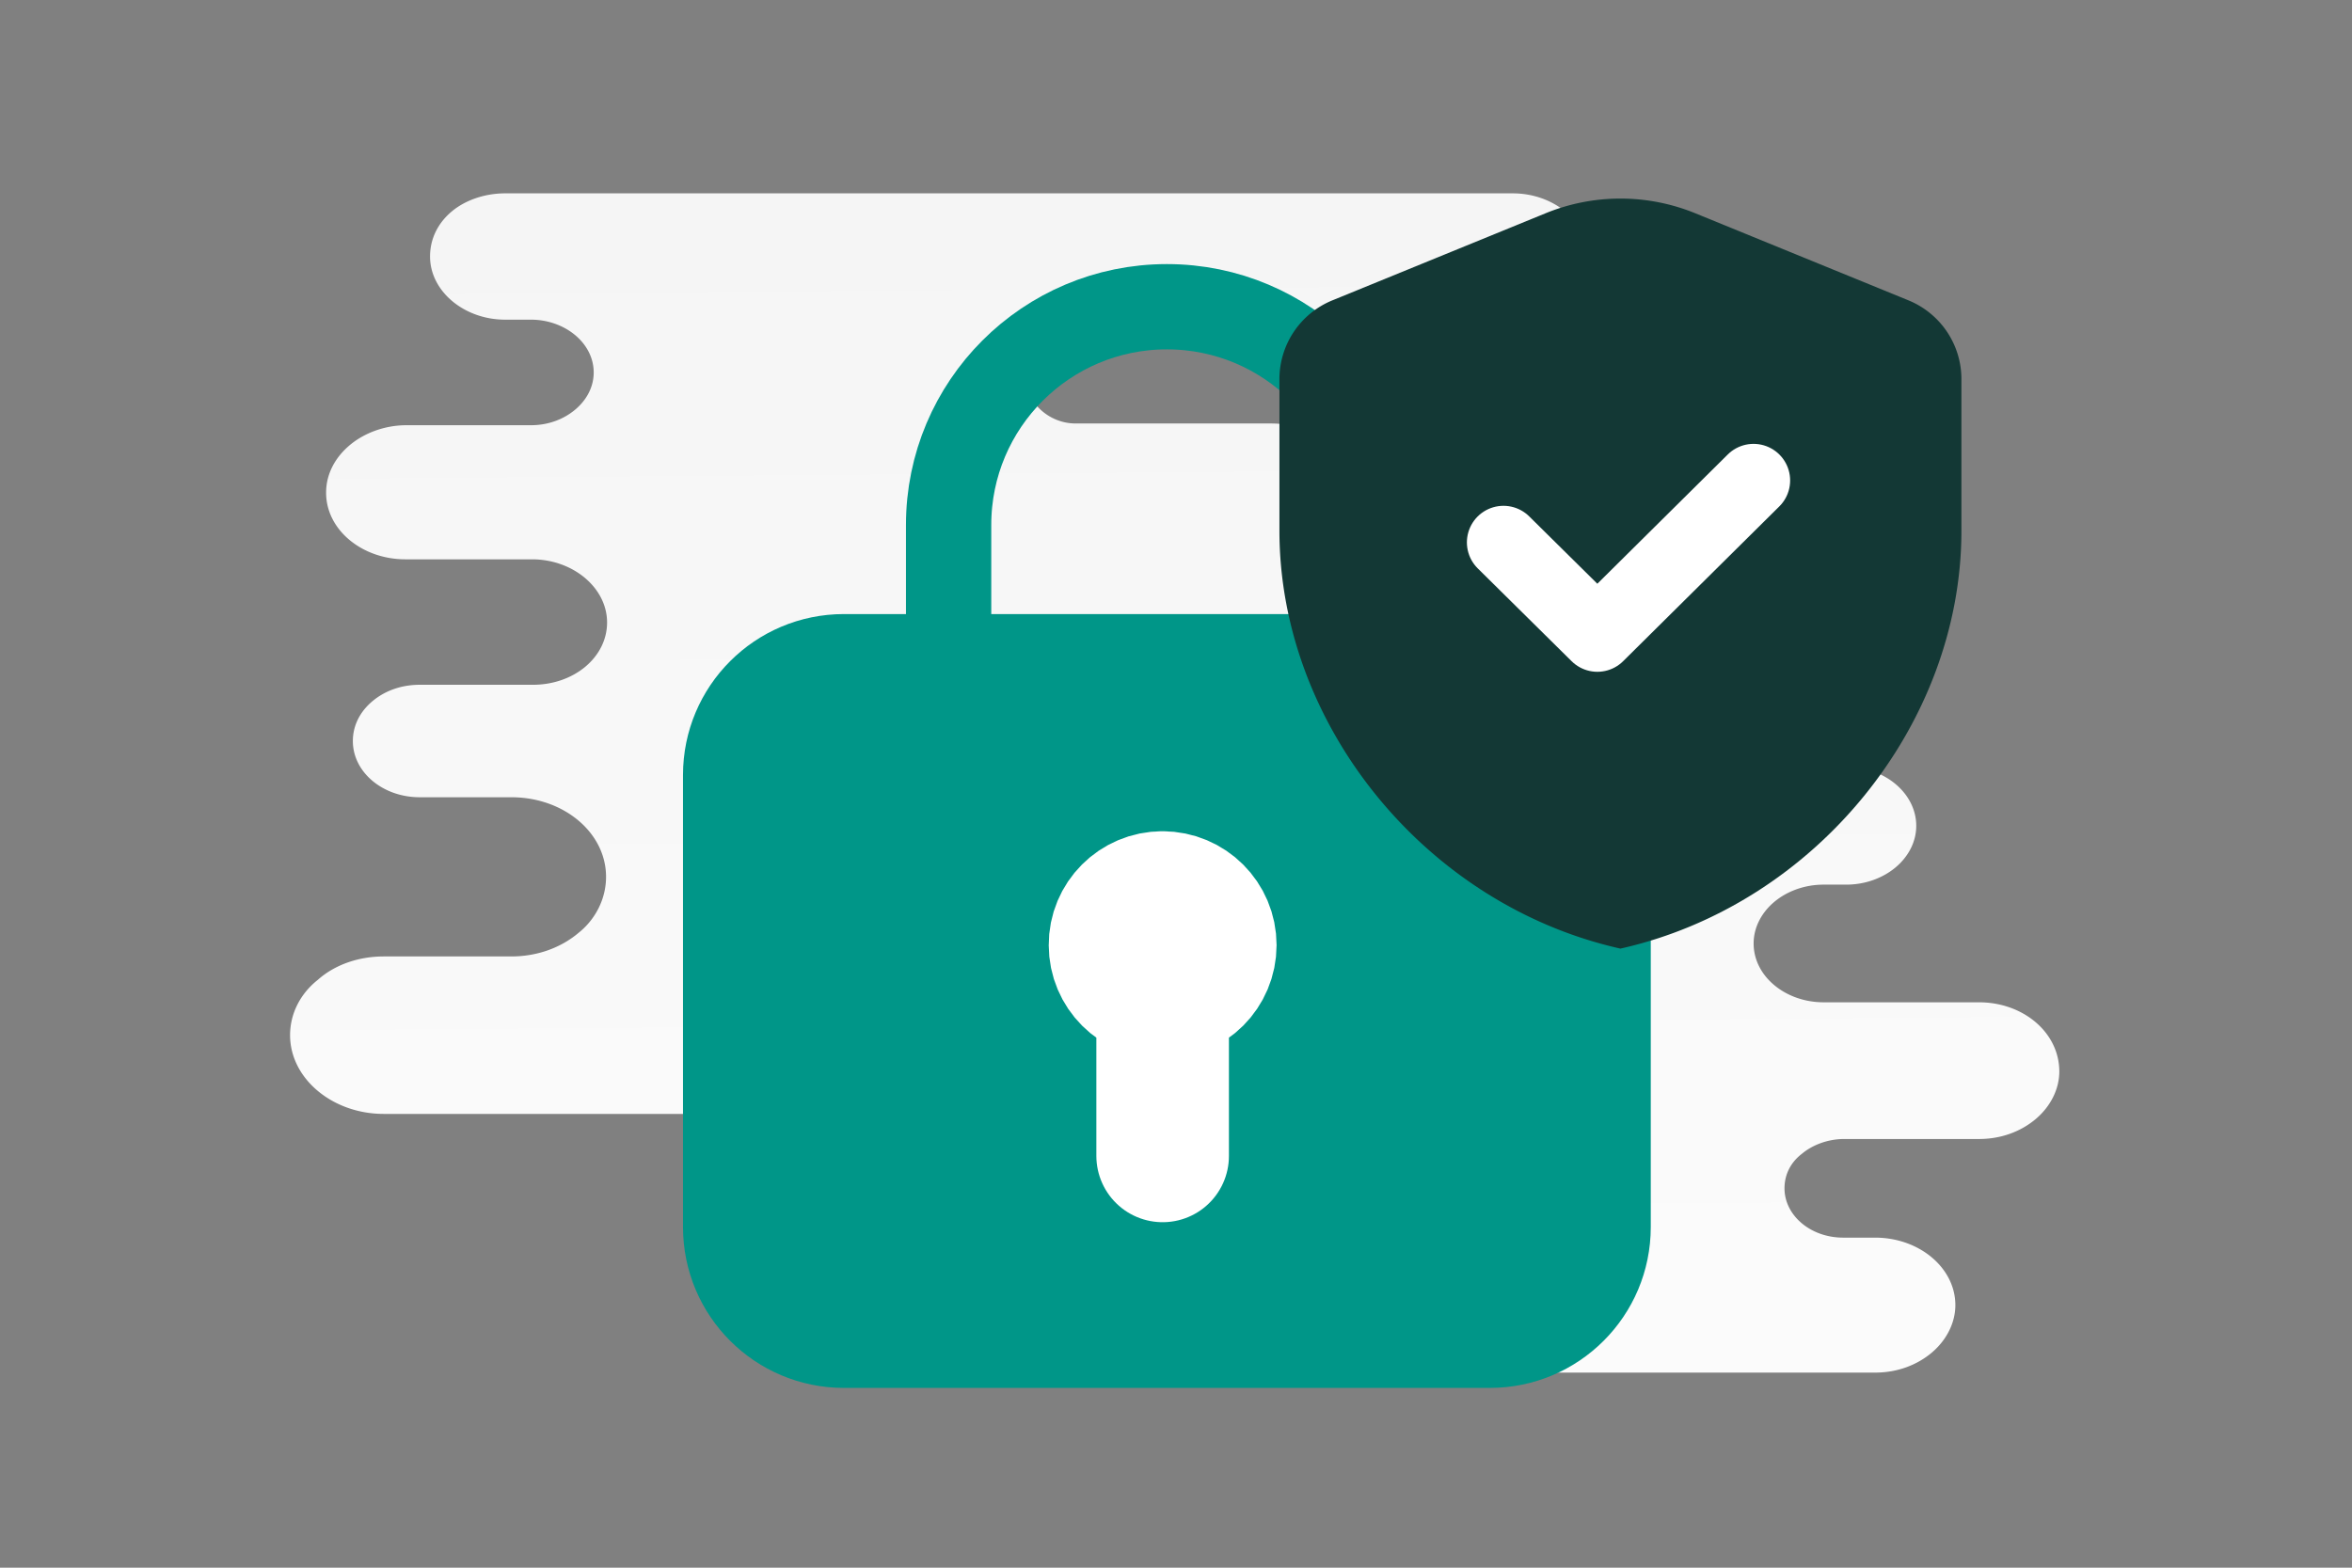 <svg width="900" height="600" viewBox="0 0 900 600" fill="none" xmlns="http://www.w3.org/2000/svg"><rect x="0" y="0" width="900" height="600" fill="#808080" stroke="none"/><path fill="transparent" d="M0 0h900v600H0z"/><path d="M757.281 383.609h-59.469c-14.572 0-26.781-9.934-26.781-22.517 0-6.292 3.151-11.921 7.877-15.895 4.726-3.973 11.421-6.622 18.904-6.622h8.664c7.483 0 14.178-2.649 18.904-6.623 4.727-3.974 7.877-9.603 7.877-15.894 0-12.252-11.815-22.517-26.781-22.517H524.854c-4.755 0-7.812-5.842-7.812-10.597 0-11.92-11.421-21.523-25.599-21.523H423.86a6.457 6.457 0 0 1 0-12.914h258.986c11.422 0 22.055-3.974 29.538-10.265 7.483-6.292 12.209-15.232 12.209-24.835 0-19.537-18.904-35.1-41.747-35.1H549.095c-20.997 0-41.775-16.226-62.772-16.226h-74.652c-10.972 0-19.868-8.895-19.868-19.868 0-10.973 8.896-19.868 19.868-19.868h167.203c7.877 0 15.36-2.649 20.48-6.953 5.12-4.305 8.27-10.266 8.27-17.22 0-13.245-12.996-24.172-28.75-24.172H193.311c-7.876 0-15.359 2.65-20.479 6.954-5.12 4.305-8.271 10.265-8.271 17.219 0 13.245 12.997 24.172 28.75 24.172h9.846c12.997 0 24.024 8.941 24.024 20.199 0 5.63-2.757 10.597-7.089 14.239-4.332 3.643-10.24 5.96-16.935 5.96h-47.654c-8.27 0-16.147 2.981-21.661 7.616-5.513 4.636-9.058 10.928-9.058 18.213 0 14.238 13.784 25.497 30.325 25.497h48.442c15.753 0 28.75 10.927 28.75 24.173 0 6.622-3.151 12.583-8.271 16.887-5.12 4.305-12.209 6.954-20.085 6.954h-43.322c-7.089 0-13.39 2.318-18.116 6.292-4.726 3.973-7.483 9.271-7.483 15.232 0 11.92 11.421 21.523 25.599 21.523h35.051c20.086 0 36.233 13.577 36.233 30.464 0 8.279-3.938 16.226-10.634 21.524-6.695 5.629-15.753 8.941-25.599 8.941h-48.835c-9.846 0-18.904 3.311-25.205 8.94-6.696 5.298-10.634 12.914-10.634 21.193 0 16.556 16.147 30.133 35.839 30.133h150.788c16.656 0 33.016 9.271 49.673 9.271h27.432c10.516 0 19.041 8.525 19.041 19.041 0 10.515-8.525 19.04-19.041 19.04h-66.815c-8.665 0-16.147 2.98-21.661 7.616-5.514 4.636-9.058 11.258-9.058 18.212 0 14.239 13.784 25.828 30.719 25.828h409.587c8.664 0 16.147-2.98 21.661-7.616 5.513-4.636 9.058-11.258 9.058-18.212 0-14.239-13.784-25.828-30.719-25.828h-12.209c-12.603 0-22.449-8.61-22.449-18.875 0-5.298 2.363-9.934 6.696-13.245 3.938-3.312 9.845-5.629 16.147-5.629h51.592c8.664 0 16.147-2.981 21.661-7.616 5.514-4.636 9.058-11.259 9.058-18.213 0-14.901-13.784-26.49-30.719-26.49z" fill="url(#a)"/><path d="M362.99 263.56v-62.643 0c0-46.126 37.398-83.523 83.523-83.523v0c46.126 0 83.524 37.397 83.524 83.523v62.643" stroke="#009688" stroke-width="32.641" stroke-linecap="round" stroke-linejoin="round"/><path fill-rule="evenodd" clip-rule="evenodd" d="M570.088 519.041h-247.15c-27.311 0-49.431-22.12-49.431-49.43V296.606c0-27.31 22.12-49.43 49.431-49.43h247.15c27.31 0 49.43 22.12 49.43 49.43v173.005c0 27.31-22.12 49.43-49.43 49.43z" fill="#009688" stroke="#009688" stroke-width="24.31" stroke-linecap="round" stroke-linejoin="round"/><path d="M444.889 442.41v-61.99m-.07-36.923c-10.064 0-18.232 8.168-18.159 18.232 0 10.064 8.168 18.232 18.232 18.232s18.232-8.168 18.232-18.232-8.168-18.232-18.305-18.232" stroke="#fff" stroke-width="50.726" stroke-linecap="round" stroke-linejoin="round"/><path fill-rule="evenodd" clip-rule="evenodd" d="M750.542 203.178c0 73.948-55.667 143.093-130.482 159.882-74.815-16.789-130.482-85.934-130.482-159.882v-58.087a32.554 32.554 0 0 1 20.274-30.142l81.551-33.319a75.743 75.743 0 0 1 57.314 0l81.551 33.319c12.265 5.015 20.274 16.919 20.274 30.142v58.087z" fill="#133835"/><path d="m671 183.88-59.761 59.236-35.928-35.528" stroke="#fff" stroke-width="28" stroke-linecap="round" stroke-linejoin="round"/><defs><linearGradient id="a" x1="463.935" y1="778.377" x2="454.656" y2="-417.064" gradientUnits="userSpaceOnUse"><stop stop-color="#fff"/><stop offset="1" stop-color="#EEE"/></linearGradient></defs></svg>